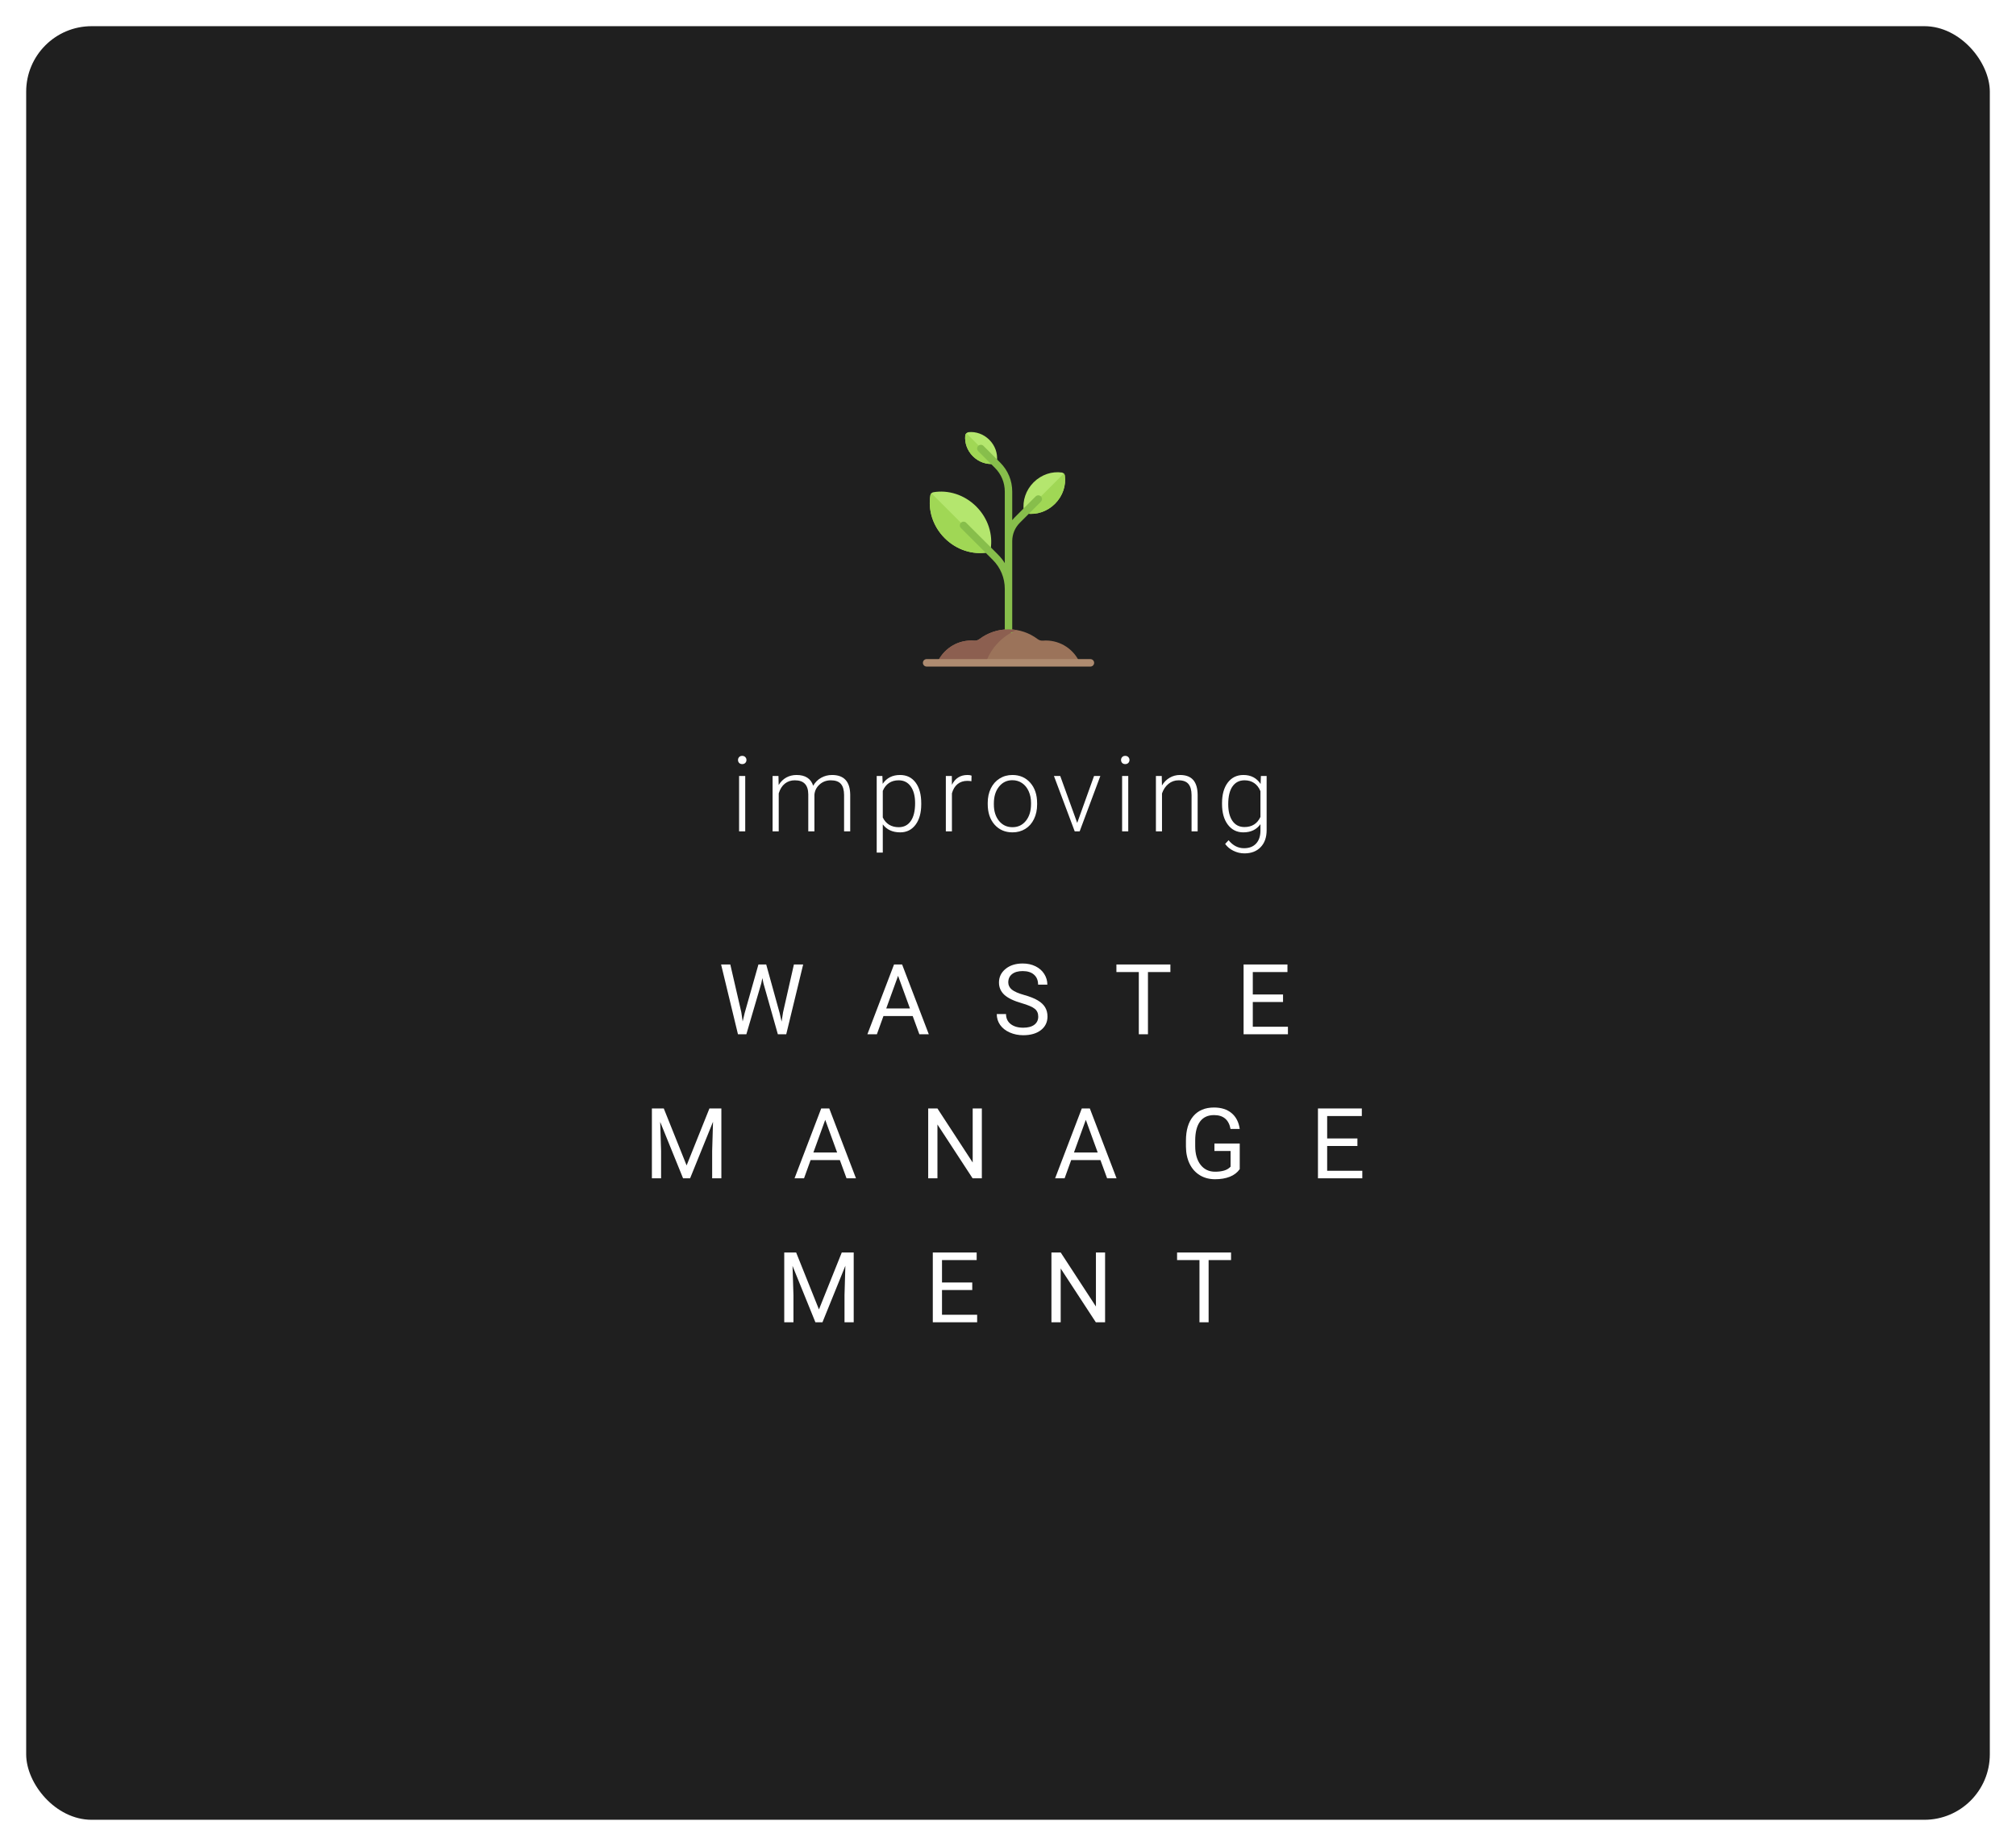 <svg width="308" height="282" viewBox="0 0 308 282" fill="none" xmlns="http://www.w3.org/2000/svg">
<g filter="url(#filter0_d)">
<rect x="4" width="300" height="274" rx="10" fill="#1F1F1F"/>
</g>
<path d="M113.854 127H112.917V118.547H113.854V127ZM112.752 116.102C112.752 115.924 112.81 115.776 112.924 115.656C113.039 115.531 113.195 115.469 113.393 115.469C113.591 115.469 113.747 115.531 113.862 115.656C113.982 115.776 114.042 115.924 114.042 116.102C114.042 116.279 113.982 116.427 113.862 116.547C113.747 116.667 113.591 116.727 113.393 116.727C113.195 116.727 113.039 116.667 112.924 116.547C112.81 116.427 112.752 116.279 112.752 116.102ZM118.932 118.547L118.964 119.922C119.276 119.411 119.667 119.029 120.136 118.773C120.604 118.518 121.125 118.391 121.698 118.391C123.031 118.391 123.878 118.938 124.237 120.031C124.539 119.505 124.943 119.102 125.448 118.82C125.953 118.534 126.511 118.391 127.12 118.391C128.932 118.391 129.857 119.38 129.893 121.359V127H128.956V121.43C128.951 120.674 128.787 120.115 128.464 119.75C128.146 119.385 127.625 119.203 126.901 119.203C126.229 119.214 125.662 119.432 125.198 119.859C124.735 120.281 124.477 120.797 124.425 121.406V127H123.487V121.359C123.482 120.635 123.31 120.096 122.972 119.742C122.638 119.383 122.123 119.203 121.425 119.203C120.836 119.203 120.331 119.372 119.909 119.711C119.487 120.044 119.175 120.542 118.972 121.203V127H118.034V118.547H118.932ZM140.745 122.859C140.745 124.177 140.454 125.224 139.87 126C139.287 126.771 138.506 127.156 137.527 127.156C136.37 127.156 135.485 126.75 134.87 125.938V130.25H133.941V118.547H134.808L134.855 119.742C135.464 118.841 136.347 118.391 137.503 118.391C138.514 118.391 139.305 118.773 139.878 119.539C140.456 120.305 140.745 121.367 140.745 122.727V122.859ZM139.808 122.695C139.808 121.617 139.586 120.766 139.144 120.141C138.701 119.516 138.084 119.203 137.292 119.203C136.719 119.203 136.227 119.341 135.816 119.617C135.404 119.893 135.089 120.294 134.87 120.82V124.875C135.094 125.359 135.415 125.729 135.831 125.984C136.248 126.24 136.74 126.367 137.308 126.367C138.094 126.367 138.706 126.055 139.144 125.43C139.586 124.799 139.808 123.888 139.808 122.695ZM148.41 119.344C148.212 119.307 148.001 119.289 147.777 119.289C147.194 119.289 146.699 119.453 146.292 119.781C145.891 120.104 145.605 120.576 145.433 121.195V127H144.503V118.547H145.417L145.433 119.891C145.928 118.891 146.722 118.391 147.816 118.391C148.076 118.391 148.282 118.424 148.433 118.492L148.41 119.344ZM150.902 122.648C150.902 121.836 151.058 121.104 151.371 120.453C151.689 119.802 152.134 119.297 152.707 118.938C153.285 118.573 153.939 118.391 154.668 118.391C155.793 118.391 156.704 118.786 157.402 119.578C158.1 120.365 158.449 121.409 158.449 122.711V122.906C158.449 123.724 158.29 124.461 157.972 125.117C157.66 125.768 157.217 126.271 156.644 126.625C156.071 126.979 155.418 127.156 154.683 127.156C153.564 127.156 152.652 126.763 151.949 125.977C151.251 125.185 150.902 124.138 150.902 122.836V122.648ZM151.84 122.906C151.84 123.917 152.1 124.747 152.621 125.398C153.147 126.044 153.834 126.367 154.683 126.367C155.527 126.367 156.209 126.044 156.73 125.398C157.256 124.747 157.519 123.891 157.519 122.828V122.648C157.519 122.003 157.4 121.411 157.16 120.875C156.92 120.339 156.584 119.924 156.152 119.633C155.72 119.336 155.225 119.188 154.668 119.188C153.834 119.188 153.155 119.516 152.629 120.172C152.103 120.823 151.84 121.677 151.84 122.734V122.906ZM164.574 125.711L167.145 118.547H168.106L164.949 127H164.192L161.02 118.547H161.981L164.574 125.711ZM172.372 127H171.434V118.547H172.372V127ZM171.27 116.102C171.27 115.924 171.327 115.776 171.442 115.656C171.556 115.531 171.713 115.469 171.911 115.469C172.109 115.469 172.265 115.531 172.379 115.656C172.499 115.776 172.559 115.924 172.559 116.102C172.559 116.279 172.499 116.427 172.379 116.547C172.265 116.667 172.109 116.727 171.911 116.727C171.713 116.727 171.556 116.667 171.442 116.547C171.327 116.427 171.27 116.279 171.27 116.102ZM177.489 118.547L177.52 119.992C177.838 119.471 178.234 119.076 178.708 118.805C179.182 118.529 179.705 118.391 180.278 118.391C181.184 118.391 181.859 118.646 182.302 119.156C182.744 119.667 182.968 120.432 182.973 121.453V127H182.044V121.445C182.039 120.69 181.877 120.128 181.559 119.758C181.247 119.388 180.744 119.203 180.052 119.203C179.473 119.203 178.96 119.385 178.512 119.75C178.07 120.109 177.742 120.596 177.528 121.211V127H176.598V118.547H177.489ZM186.7 122.695C186.7 121.372 186.992 120.326 187.575 119.555C188.164 118.779 188.961 118.391 189.966 118.391C191.117 118.391 191.992 118.849 192.591 119.766L192.638 118.547H193.513V126.828C193.513 127.917 193.208 128.779 192.599 129.414C191.989 130.049 191.164 130.367 190.122 130.367C189.534 130.367 188.971 130.234 188.435 129.969C187.903 129.708 187.484 129.359 187.177 128.922L187.7 128.359C188.362 129.172 189.148 129.578 190.06 129.578C190.841 129.578 191.45 129.346 191.888 128.883C192.325 128.424 192.552 127.786 192.568 126.969V125.906C191.969 126.74 191.096 127.156 189.95 127.156C188.971 127.156 188.185 126.766 187.591 125.984C186.997 125.203 186.7 124.148 186.7 122.82V122.695ZM187.646 122.859C187.646 123.938 187.862 124.789 188.294 125.414C188.726 126.034 189.336 126.344 190.122 126.344C191.273 126.344 192.088 125.828 192.568 124.797V120.867C192.349 120.326 192.034 119.914 191.622 119.633C191.211 119.346 190.716 119.203 190.138 119.203C189.351 119.203 188.739 119.513 188.302 120.133C187.864 120.747 187.646 121.656 187.646 122.859Z" fill="white"/>
<path d="M162.682 72.643C162.649 72.408 162.458 72.218 162.224 72.185C160.735 71.975 159.116 72.481 157.91 73.686C156.705 74.891 156.2 76.511 156.409 77.999C156.442 78.234 156.633 78.424 156.867 78.457C158.356 78.667 159.975 78.161 161.181 76.956C162.386 75.751 162.891 74.131 162.682 72.643Z" fill="#B4E66E"/>
<path d="M162.681 72.642C162.665 72.525 162.609 72.419 162.528 72.338L156.562 78.303C156.644 78.384 156.75 78.44 156.867 78.457C158.356 78.666 159.975 78.161 161.18 76.956C162.385 75.75 162.891 74.131 162.681 72.642Z" fill="#A0D755"/>
<path d="M147.998 66.016C147.715 66.043 147.493 66.265 147.466 66.549C147.361 67.646 147.755 68.817 148.637 69.699C149.519 70.581 150.69 70.975 151.787 70.87C152.071 70.843 152.293 70.621 152.32 70.338C152.424 69.241 152.03 68.07 151.148 67.188C150.266 66.306 149.095 65.912 147.998 66.016Z" fill="#B4E66E"/>
<path d="M148.637 69.698C149.519 70.58 150.69 70.974 151.787 70.87C151.929 70.856 152.055 70.794 152.15 70.7L147.636 66.186C147.541 66.28 147.479 66.406 147.466 66.548C147.361 67.645 147.755 68.816 148.637 69.698Z" fill="#A0D755"/>
<path d="M142.6 75.195C142.37 75.234 142.184 75.421 142.144 75.651C141.763 77.899 142.5 80.376 144.33 82.206C146.16 84.036 148.637 84.772 150.885 84.392C151.116 84.352 151.302 84.166 151.341 83.936C151.722 81.688 150.985 79.211 149.155 77.381C147.325 75.551 144.848 74.814 142.6 75.195Z" fill="#B4E66E"/>
<path d="M144.33 82.208C146.16 84.038 148.637 84.775 150.885 84.394C151 84.374 151.104 84.318 151.185 84.238L142.301 75.353C142.22 75.434 142.164 75.538 142.144 75.653C141.763 77.901 142.5 80.378 144.33 82.208Z" fill="#A0D755"/>
<path d="M164.978 101.259C164.1 99.251 162.099 97.847 159.768 97.847C159.618 97.847 159.471 97.854 159.325 97.867C159.033 97.893 158.749 97.8 158.515 97.624C157.279 96.694 155.746 96.141 154.081 96.141C152.416 96.141 150.882 96.694 149.647 97.624C149.413 97.8 149.129 97.893 148.837 97.867C148.691 97.854 148.543 97.847 148.394 97.847C146.063 97.847 144.061 99.251 143.184 101.259H164.978Z" fill="#9B735A"/>
<path d="M159.03 75.834C158.807 75.612 158.448 75.612 158.225 75.834L155.007 79.054C154.878 79.182 154.759 79.317 154.647 79.456V75.098C154.647 73.428 153.996 71.857 152.814 70.675L150.255 68.116C150.033 67.894 149.673 67.894 149.451 68.116C149.229 68.338 149.229 68.698 149.451 68.92L152.01 71.479C152.977 72.446 153.509 73.732 153.509 75.098V86.025C153.217 85.562 152.878 85.125 152.481 84.729L147.611 79.859C147.389 79.637 147.029 79.637 146.807 79.859C146.585 80.081 146.585 80.441 146.807 80.663L151.677 85.533C152.858 86.715 153.509 88.286 153.509 89.956V96.708H154.647V82.672C154.647 81.609 155.06 80.61 155.811 79.858L159.03 76.638C159.252 76.416 159.252 76.056 159.03 75.834Z" fill="#87BE4B"/>
<path d="M155.309 96.243C154.909 96.176 154.5 96.141 154.081 96.141C152.416 96.141 150.882 96.694 149.647 97.624C149.413 97.8 149.129 97.893 148.837 97.867C148.691 97.854 148.543 97.847 148.394 97.847C146.063 97.847 144.061 99.251 143.184 101.259H150.596C151.396 98.999 153.113 97.172 155.309 96.243Z" fill="#8C5F50"/>
<path d="M166.591 101.827H141.569C141.254 101.827 141 101.572 141 101.258C141 100.944 141.254 100.689 141.569 100.689H166.591C166.905 100.689 167.16 100.944 167.16 101.258C167.16 101.572 166.905 101.827 166.591 101.827Z" fill="#AE8B70"/>
<path d="M113.258 154.638L113.463 156.044L113.763 154.777L115.872 147.336H117.059L119.117 154.777L119.41 156.066L119.637 154.631L121.292 147.336H122.706L120.12 158H118.839L116.641 150.229L116.473 149.416L116.304 150.229L114.027 158H112.745L110.167 147.336H111.573L113.258 154.638ZM139.44 155.217H134.972L133.968 158H132.518L136.59 147.336H137.821L141.9 158H140.458L139.44 155.217ZM135.397 154.06H139.022L137.206 149.072L135.397 154.06ZM156.078 153.247C154.872 152.9 153.993 152.475 153.441 151.972C152.895 151.464 152.621 150.839 152.621 150.097C152.621 149.257 152.956 148.564 153.625 148.017C154.298 147.465 155.172 147.189 156.247 147.189C156.979 147.189 157.631 147.331 158.202 147.614C158.778 147.897 159.223 148.288 159.535 148.786C159.853 149.284 160.011 149.829 160.011 150.419H158.598C158.598 149.775 158.393 149.27 157.982 148.903C157.572 148.532 156.994 148.347 156.247 148.347C155.553 148.347 155.011 148.5 154.621 148.808C154.235 149.111 154.042 149.533 154.042 150.075C154.042 150.51 154.225 150.878 154.591 151.181C154.962 151.479 155.59 151.752 156.474 152.001C157.362 152.25 158.056 152.526 158.554 152.829C159.057 153.127 159.428 153.476 159.667 153.876C159.911 154.277 160.033 154.748 160.033 155.29C160.033 156.154 159.696 156.848 159.022 157.37C158.349 157.888 157.448 158.146 156.32 158.146C155.587 158.146 154.904 158.007 154.269 157.729C153.634 157.446 153.144 157.06 152.797 156.572C152.455 156.083 152.284 155.529 152.284 154.909H153.698C153.698 155.554 153.935 156.064 154.408 156.44C154.887 156.811 155.524 156.997 156.32 156.997C157.062 156.997 157.631 156.845 158.026 156.542C158.422 156.24 158.62 155.827 158.62 155.305C158.62 154.782 158.437 154.379 158.07 154.096C157.704 153.808 157.04 153.525 156.078 153.247ZM178.81 148.493H175.383V158H173.984V148.493H170.563V147.336H178.81V148.493ZM196.02 153.071H191.399V156.85H196.767V158H189.992V147.336H196.694V148.493H191.399V151.921H196.02V153.071ZM101.412 169.336L104.898 178.037L108.384 169.336H110.208V180H108.802V175.847L108.934 171.365L105.433 180H104.356L100.862 171.387L101.001 175.847V180H99.595V169.336H101.412ZM128.311 177.217H123.844L122.84 180H121.39L125.462 169.336H126.693L130.772 180H129.329L128.311 177.217ZM124.268 176.06H127.894L126.078 171.072L124.268 176.06ZM150.004 180H148.59L143.221 171.782V180H141.808V169.336H143.221L148.605 177.59V169.336H150.004V180ZM168.122 177.217H163.654L162.651 180H161.2L165.273 169.336H166.503L170.583 180H169.14L168.122 177.217ZM164.079 176.06H167.704L165.888 171.072L164.079 176.06ZM189.404 178.601C189.043 179.119 188.537 179.507 187.888 179.766C187.243 180.02 186.491 180.146 185.632 180.146C184.763 180.146 183.991 179.944 183.317 179.539C182.644 179.128 182.121 178.547 181.75 177.795C181.384 177.043 181.196 176.172 181.186 175.181V174.25C181.186 172.644 181.56 171.399 182.307 170.515C183.059 169.631 184.113 169.189 185.471 169.189C186.584 169.189 187.48 169.475 188.159 170.046C188.838 170.613 189.253 171.418 189.404 172.463H187.998C187.734 171.052 186.894 170.347 185.478 170.347C184.536 170.347 183.82 170.679 183.332 171.343C182.849 172.002 182.605 172.959 182.6 174.214V175.085C182.6 176.282 182.873 177.234 183.42 177.942C183.967 178.645 184.707 178.997 185.639 178.997C186.167 178.997 186.628 178.938 187.024 178.821C187.419 178.704 187.746 178.506 188.005 178.228V175.833H185.537V174.69H189.404V178.601ZM207.383 175.071H202.761V178.85H208.13V180H201.355V169.336H208.057V170.493H202.761V173.921H207.383V175.071ZM121.632 191.336L125.118 200.037L128.604 191.336H130.428V202H129.022V197.847L129.154 193.365L125.653 202H124.576L121.082 193.387L121.222 197.847V202H119.815V191.336H121.632ZM148.539 197.071H143.917V200.85H149.286V202H142.511V191.336H149.213V192.493H143.917V195.921H148.539V197.071ZM168.832 202H167.419L162.05 193.782V202H160.636V191.336H162.05L167.433 199.59V191.336H168.832V202ZM188.078 192.493H184.65V202H183.252V192.493H179.831V191.336H188.078V192.493Z" fill="white"/>
<defs>
<filter id="filter0_d" x="0" y="0" width="308" height="282" filterUnits="userSpaceOnUse" color-interpolation-filters="sRGB">
<feFlood flood-opacity="0" result="BackgroundImageFix"/>
<feColorMatrix in="SourceAlpha" type="matrix" values="0 0 0 0 0 0 0 0 0 0 0 0 0 0 0 0 0 0 127 0"/>
<feOffset dy="4"/>
<feGaussianBlur stdDeviation="2"/>
<feColorMatrix type="matrix" values="0 0 0 0 0 0 0 0 0 0 0 0 0 0 0 0 0 0 0.25 0"/>
<feBlend mode="normal" in2="BackgroundImageFix" result="effect1_dropShadow"/>
<feBlend mode="normal" in="SourceGraphic" in2="effect1_dropShadow" result="shape"/>
</filter>
</defs>
</svg>
